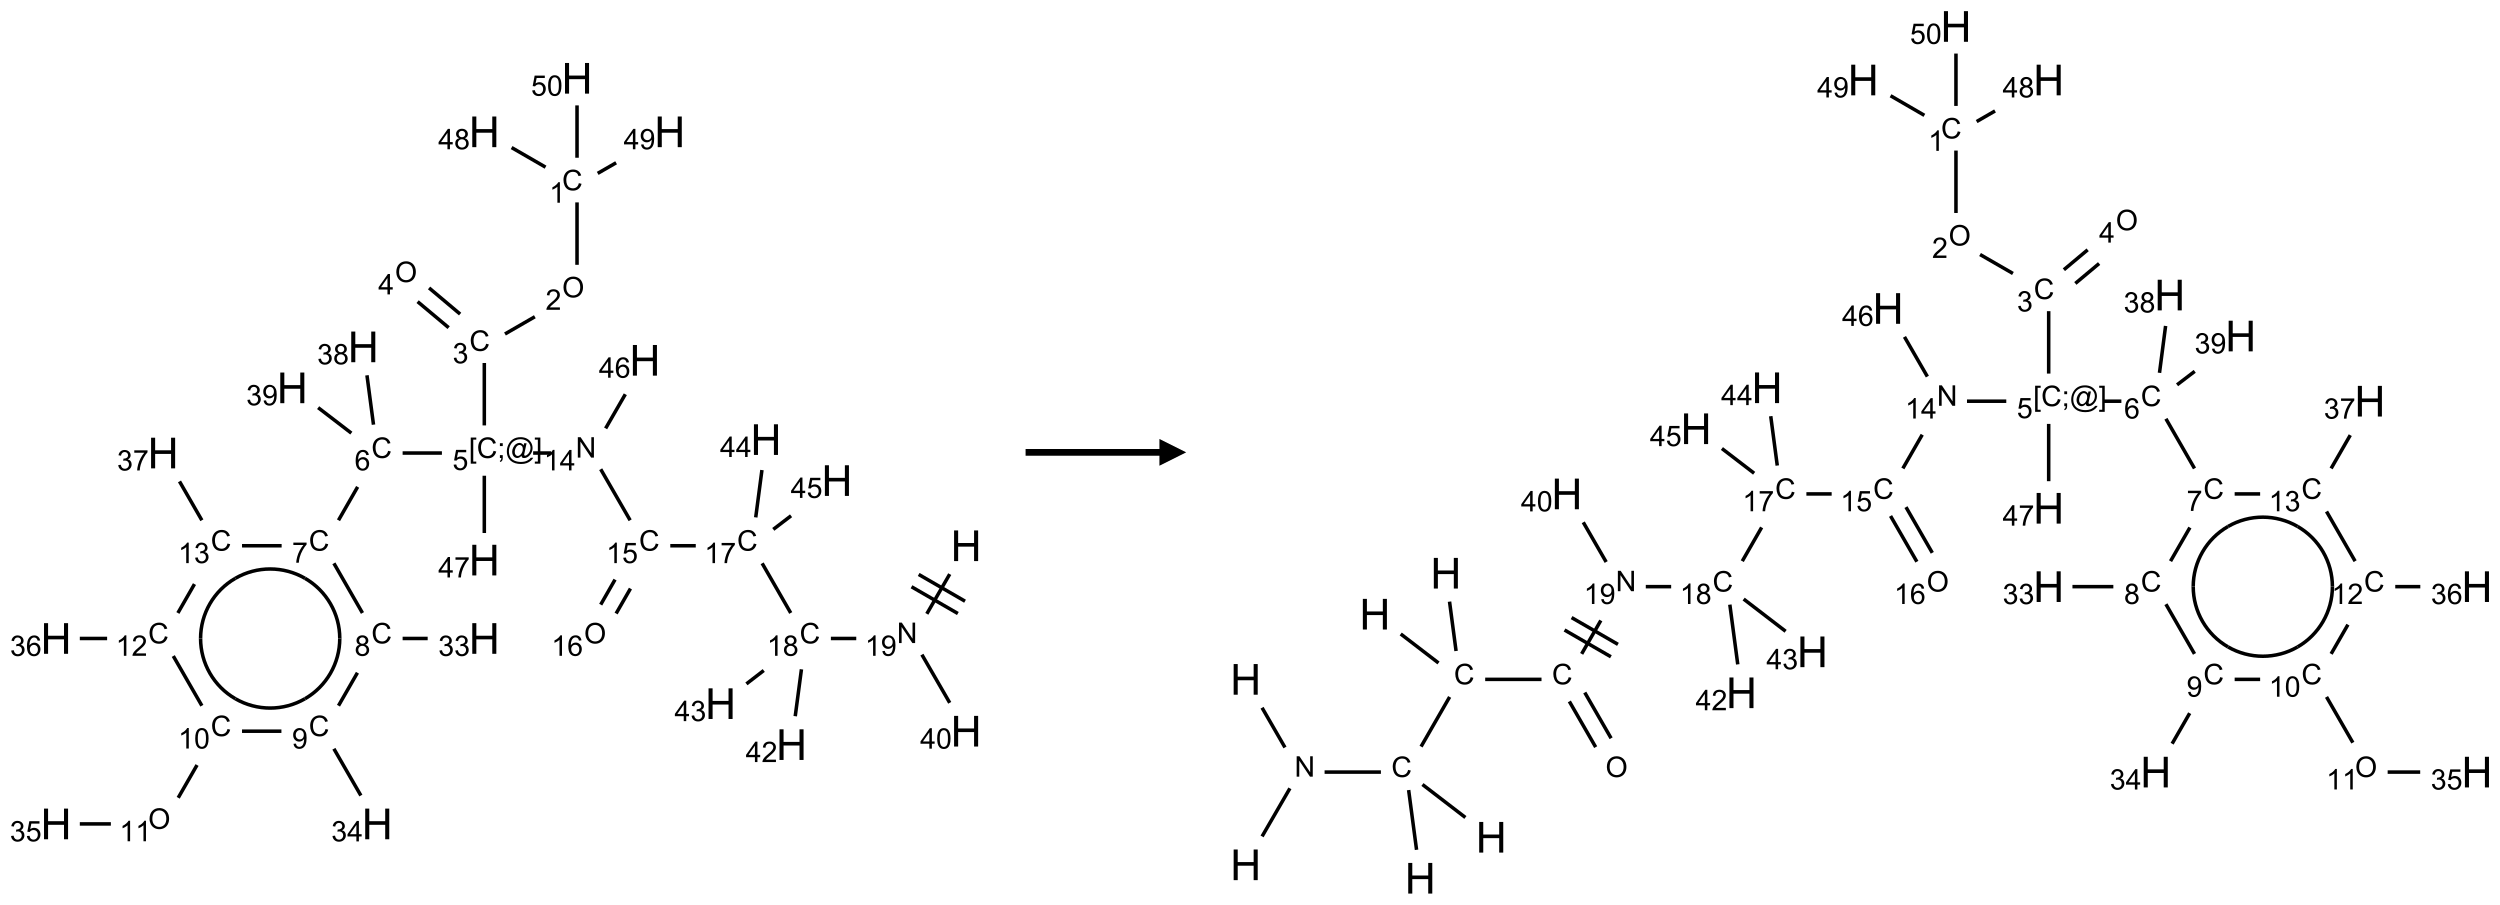 <?xml version="1.0" encoding="UTF-8"?>
<svg xmlns="http://www.w3.org/2000/svg" xmlns:xlink="http://www.w3.org/1999/xlink" width="934" height="338" viewBox="0 0 934 338">
<defs>
<g>
<g id="glyph-0-0">
<path d="M 2 0 L 2 -10 L 10 -10 L 10 0 Z M 2.25 -0.25 L 9.75 -0.25 L 9.75 -9.75 L 2.25 -9.75 Z M 2.25 -0.25 "/>
</g>
<g id="glyph-0-1">
<path d="M 1.281 0 L 1.281 -11.453 L 2.797 -11.453 L 2.797 -6.75 L 8.75 -6.75 L 8.75 -11.453 L 10.266 -11.453 L 10.266 0 L 8.75 0 L 8.75 -5.398 L 2.797 -5.398 L 2.797 0 Z M 1.281 0 "/>
</g>
<g id="glyph-1-0">
<path d="M 1.332 0 L 1.332 -6.668 L 6.668 -6.668 L 6.668 0 Z M 1.5 -0.168 L 6.5 -0.168 L 6.5 -6.5 L 1.5 -6.5 Z M 1.5 -0.168 "/>
</g>
<g id="glyph-1-1">
<path d="M 0.812 0 L 0.812 -7.637 L 1.848 -7.637 L 5.859 -1.641 L 5.859 -7.637 L 6.828 -7.637 L 6.828 0 L 5.793 0 L 1.781 -6 L 1.781 0 Z M 0.812 0 "/>
</g>
<g id="glyph-1-2">
<path d="M 3.973 0 L 3.035 0 L 3.035 -5.973 C 2.809 -5.758 2.516 -5.543 2.148 -5.328 C 1.781 -5.113 1.453 -4.953 1.16 -4.844 L 1.16 -5.75 C 1.684 -5.996 2.145 -6.297 2.535 -6.645 C 2.93 -6.996 3.207 -7.336 3.371 -7.668 L 3.973 -7.668 Z M 3.973 0 "/>
</g>
<g id="glyph-1-3">
<path d="M 0.582 -1.766 L 1.484 -1.848 C 1.562 -1.426 1.707 -1.117 1.922 -0.926 C 2.137 -0.734 2.414 -0.641 2.75 -0.641 C 3.039 -0.641 3.289 -0.707 3.508 -0.84 C 3.727 -0.973 3.902 -1.148 4.043 -1.367 C 4.18 -1.586 4.297 -1.887 4.391 -2.262 C 4.484 -2.637 4.531 -3.016 4.531 -3.406 C 4.531 -3.449 4.531 -3.512 4.527 -3.594 C 4.34 -3.297 4.082 -3.055 3.758 -2.867 C 3.434 -2.68 3.082 -2.59 2.703 -2.59 C 2.07 -2.59 1.535 -2.816 1.098 -3.277 C 0.66 -3.734 0.441 -4.34 0.441 -5.09 C 0.441 -5.863 0.672 -6.484 1.129 -6.957 C 1.586 -7.43 2.156 -7.668 2.844 -7.668 C 3.34 -7.668 3.793 -7.531 4.207 -7.266 C 4.617 -7 4.93 -6.617 5.145 -6.121 C 5.355 -5.629 5.465 -4.91 5.465 -3.973 C 5.465 -2.996 5.359 -2.223 5.145 -1.645 C 4.934 -1.066 4.617 -0.625 4.199 -0.324 C 3.781 -0.02 3.293 0.129 2.73 0.129 C 2.133 0.129 1.645 -0.035 1.266 -0.367 C 0.887 -0.699 0.66 -1.164 0.582 -1.766 Z M 4.422 -5.137 C 4.422 -5.676 4.277 -6.102 3.992 -6.418 C 3.707 -6.734 3.359 -6.891 2.957 -6.891 C 2.543 -6.891 2.18 -6.719 1.871 -6.379 C 1.562 -6.039 1.406 -5.598 1.406 -5.059 C 1.406 -4.57 1.555 -4.176 1.848 -3.871 C 2.141 -3.566 2.5 -3.418 2.934 -3.418 C 3.367 -3.418 3.723 -3.57 4.004 -3.871 C 4.281 -4.176 4.422 -4.598 4.422 -5.137 Z M 4.422 -5.137 "/>
</g>
<g id="glyph-1-4">
<path d="M 6.27 -2.676 L 7.281 -2.422 C 7.07 -1.594 6.688 -0.961 6.137 -0.523 C 5.586 -0.086 4.914 0.129 4.121 0.129 C 3.297 0.129 2.629 -0.039 2.113 -0.371 C 1.598 -0.707 1.203 -1.191 0.934 -1.828 C 0.664 -2.465 0.531 -3.145 0.531 -3.875 C 0.531 -4.672 0.684 -5.363 0.988 -5.957 C 1.293 -6.547 1.723 -6.996 2.285 -7.305 C 2.844 -7.613 3.461 -7.766 4.137 -7.766 C 4.898 -7.766 5.543 -7.57 6.062 -7.184 C 6.582 -6.793 6.945 -6.246 7.152 -5.543 L 6.156 -5.309 C 5.98 -5.863 5.723 -6.266 5.387 -6.52 C 5.051 -6.773 4.625 -6.902 4.113 -6.902 C 3.527 -6.902 3.039 -6.762 2.645 -6.48 C 2.25 -6.199 1.973 -5.82 1.812 -5.348 C 1.652 -4.871 1.574 -4.383 1.574 -3.879 C 1.574 -3.23 1.668 -2.664 1.855 -2.18 C 2.047 -1.695 2.34 -1.332 2.738 -1.094 C 3.137 -0.855 3.57 -0.734 4.035 -0.734 C 4.602 -0.734 5.082 -0.898 5.473 -1.223 C 5.867 -1.551 6.133 -2.035 6.27 -2.676 Z M 6.27 -2.676 "/>
</g>
<g id="glyph-1-5">
<path d="M 1.887 -4.141 C 1.496 -4.281 1.207 -4.484 1.02 -4.75 C 0.832 -5.016 0.738 -5.328 0.738 -5.699 C 0.738 -6.254 0.938 -6.719 1.34 -7.098 C 1.738 -7.477 2.27 -7.668 2.934 -7.668 C 3.598 -7.668 4.137 -7.473 4.543 -7.086 C 4.949 -6.699 5.152 -6.227 5.152 -5.672 C 5.152 -5.316 5.059 -5.008 4.871 -4.746 C 4.688 -4.484 4.406 -4.281 4.027 -4.141 C 4.496 -3.988 4.852 -3.742 5.098 -3.402 C 5.34 -3.062 5.465 -2.656 5.465 -2.184 C 5.465 -1.531 5.234 -0.98 4.77 -0.535 C 4.309 -0.09 3.703 0.129 2.949 0.129 C 2.195 0.129 1.586 -0.094 1.125 -0.539 C 0.664 -0.984 0.434 -1.543 0.434 -2.207 C 0.434 -2.703 0.559 -3.121 0.809 -3.457 C 1.062 -3.793 1.422 -4.02 1.887 -4.141 Z M 1.699 -5.73 C 1.699 -5.367 1.812 -5.074 2.047 -4.844 C 2.281 -4.613 2.582 -4.5 2.953 -4.5 C 3.312 -4.5 3.609 -4.613 3.84 -4.84 C 4.07 -5.066 4.188 -5.348 4.188 -5.676 C 4.188 -6.02 4.07 -6.309 3.832 -6.543 C 3.594 -6.777 3.297 -6.895 2.941 -6.895 C 2.586 -6.895 2.289 -6.781 2.051 -6.551 C 1.816 -6.324 1.699 -6.047 1.699 -5.73 Z M 1.395 -2.203 C 1.395 -1.938 1.461 -1.676 1.586 -1.426 C 1.711 -1.176 1.902 -0.984 2.152 -0.848 C 2.402 -0.711 2.672 -0.641 2.957 -0.641 C 3.406 -0.641 3.777 -0.785 4.066 -1.074 C 4.359 -1.363 4.504 -1.727 4.504 -2.172 C 4.504 -2.625 4.355 -2.996 4.055 -3.293 C 3.754 -3.586 3.379 -3.734 2.926 -3.734 C 2.484 -3.734 2.121 -3.59 1.832 -3.297 C 1.543 -3.004 1.395 -2.641 1.395 -2.203 Z M 1.395 -2.203 "/>
</g>
<g id="glyph-1-6">
<path d="M 0.504 -6.637 L 0.504 -7.535 L 5.449 -7.535 L 5.449 -6.809 C 4.961 -6.289 4.48 -5.602 4.004 -4.746 C 3.527 -3.887 3.156 -3.004 2.895 -2.098 C 2.707 -1.461 2.59 -0.762 2.535 0 L 1.574 0 C 1.582 -0.602 1.703 -1.328 1.926 -2.176 C 2.152 -3.027 2.477 -3.848 2.898 -4.637 C 3.32 -5.426 3.77 -6.094 4.246 -6.637 Z M 0.504 -6.637 "/>
</g>
<g id="glyph-1-7">
<path d="M 0.441 -2 L 1.426 -2.082 C 1.5 -1.605 1.668 -1.242 1.934 -1.004 C 2.199 -0.762 2.52 -0.641 2.895 -0.641 C 3.348 -0.641 3.73 -0.812 4.043 -1.152 C 4.355 -1.492 4.512 -1.941 4.512 -2.504 C 4.512 -3.039 4.359 -3.461 4.059 -3.77 C 3.758 -4.078 3.367 -4.234 2.879 -4.234 C 2.578 -4.234 2.305 -4.164 2.062 -4.027 C 1.82 -3.891 1.629 -3.715 1.488 -3.496 L 0.609 -3.609 L 1.348 -7.531 L 5.145 -7.531 L 5.145 -6.637 L 2.098 -6.637 L 1.688 -4.582 C 2.145 -4.902 2.625 -5.062 3.129 -5.062 C 3.797 -5.062 4.359 -4.832 4.816 -4.371 C 5.277 -3.91 5.504 -3.312 5.504 -2.59 C 5.504 -1.898 5.305 -1.301 4.902 -0.797 C 4.41 -0.18 3.742 0.129 2.895 0.129 C 2.199 0.129 1.633 -0.062 1.195 -0.453 C 0.758 -0.844 0.504 -1.359 0.441 -2 Z M 0.441 -2 "/>
</g>
<g id="glyph-1-8">
<path d="M 3.449 0 L 3.449 -1.828 L 0.137 -1.828 L 0.137 -2.688 L 3.621 -7.637 L 4.387 -7.637 L 4.387 -2.688 L 5.418 -2.688 L 5.418 -1.828 L 4.387 -1.828 L 4.387 0 Z M 3.449 -2.688 L 3.449 -6.129 L 1.059 -2.688 Z M 3.449 -2.688 "/>
</g>
<g id="glyph-1-9">
<path d="M 0.723 2.121 L 0.723 -7.637 L 2.793 -7.637 L 2.793 -6.859 L 1.66 -6.859 L 1.66 1.344 L 2.793 1.344 L 2.793 2.121 Z M 0.723 2.121 "/>
</g>
<g id="glyph-1-10">
<path d="M 0.949 -4.465 L 0.949 -5.531 L 2.016 -5.531 L 2.016 -4.465 Z M 0.949 0 L 0.949 -1.066 L 2.016 -1.066 L 2.016 0 C 2.016 0.391 1.945 0.711 1.809 0.949 C 1.668 1.191 1.449 1.379 1.145 1.512 L 0.887 1.109 C 1.082 1.023 1.23 0.895 1.324 0.727 C 1.418 0.559 1.469 0.316 1.48 0 Z M 0.949 0 "/>
</g>
<g id="glyph-1-11">
<path d="M 6.047 -0.848 C 5.82 -0.59 5.57 -0.379 5.289 -0.223 C 5.008 -0.062 4.73 0.016 4.449 0.016 C 4.141 0.016 3.84 -0.074 3.547 -0.254 C 3.254 -0.434 3.02 -0.715 2.836 -1.09 C 2.652 -1.465 2.562 -1.875 2.562 -2.324 C 2.562 -2.875 2.703 -3.43 2.988 -3.98 C 3.27 -4.535 3.621 -4.953 4.043 -5.23 C 4.461 -5.508 4.871 -5.645 5.266 -5.645 C 5.566 -5.645 5.855 -5.566 6.129 -5.41 C 6.402 -5.25 6.641 -5.012 6.84 -4.688 L 7.016 -5.496 L 7.949 -5.496 L 7.199 -2 C 7.094 -1.516 7.043 -1.246 7.043 -1.191 C 7.043 -1.098 7.078 -1.02 7.148 -0.949 C 7.219 -0.883 7.305 -0.848 7.406 -0.848 C 7.59 -0.848 7.832 -0.953 8.129 -1.168 C 8.527 -1.445 8.84 -1.816 9.07 -2.285 C 9.301 -2.75 9.418 -3.234 9.418 -3.73 C 9.418 -4.309 9.27 -4.852 8.973 -5.355 C 8.676 -5.859 8.23 -6.262 7.645 -6.562 C 7.055 -6.863 6.406 -7.016 5.691 -7.016 C 4.879 -7.016 4.137 -6.824 3.465 -6.445 C 2.793 -6.066 2.273 -5.52 1.902 -4.809 C 1.535 -4.098 1.348 -3.34 1.348 -2.527 C 1.348 -1.676 1.535 -0.941 1.902 -0.328 C 2.273 0.285 2.809 0.742 3.508 1.035 C 4.207 1.328 4.984 1.473 5.832 1.473 C 6.742 1.473 7.504 1.32 8.121 1.016 C 8.734 0.711 9.195 0.34 9.5 -0.098 L 10.441 -0.098 C 10.266 0.266 9.961 0.637 9.531 1.016 C 9.102 1.395 8.59 1.695 7.996 1.914 C 7.402 2.133 6.688 2.246 5.848 2.246 C 5.078 2.246 4.367 2.145 3.715 1.949 C 3.066 1.75 2.512 1.453 2.051 1.055 C 1.594 0.656 1.25 0.199 1.016 -0.316 C 0.723 -0.973 0.578 -1.684 0.578 -2.441 C 0.578 -3.289 0.75 -4.098 1.098 -4.863 C 1.523 -5.805 2.125 -6.527 2.902 -7.027 C 3.684 -7.527 4.629 -7.777 5.738 -7.777 C 6.602 -7.777 7.375 -7.602 8.059 -7.246 C 8.746 -6.895 9.285 -6.371 9.684 -5.672 C 10.02 -5.07 10.188 -4.418 10.188 -3.715 C 10.188 -2.707 9.832 -1.812 9.125 -1.031 C 8.492 -0.328 7.801 0.02 7.051 0.02 C 6.812 0.02 6.617 -0.016 6.473 -0.09 C 6.324 -0.16 6.215 -0.266 6.145 -0.402 C 6.102 -0.488 6.066 -0.637 6.047 -0.848 Z M 3.527 -2.262 C 3.527 -1.785 3.641 -1.414 3.863 -1.152 C 4.09 -0.887 4.348 -0.754 4.641 -0.754 C 4.836 -0.754 5.039 -0.812 5.254 -0.93 C 5.469 -1.047 5.676 -1.219 5.871 -1.449 C 6.066 -1.676 6.23 -1.969 6.355 -2.32 C 6.48 -2.672 6.543 -3.027 6.543 -3.379 C 6.543 -3.852 6.426 -4.219 6.191 -4.48 C 5.957 -4.738 5.672 -4.871 5.332 -4.871 C 5.109 -4.871 4.902 -4.812 4.707 -4.699 C 4.512 -4.586 4.32 -4.406 4.137 -4.156 C 3.953 -3.906 3.805 -3.602 3.691 -3.246 C 3.582 -2.887 3.527 -2.559 3.527 -2.262 Z M 3.527 -2.262 "/>
</g>
<g id="glyph-1-12">
<path d="M 2.27 2.121 L 0.203 2.121 L 0.203 1.344 L 1.332 1.344 L 1.332 -6.859 L 0.203 -6.859 L 0.203 -7.637 L 2.27 -7.637 Z M 2.27 2.121 "/>
</g>
<g id="glyph-1-13">
<path d="M 0.449 -2.016 L 1.387 -2.141 C 1.492 -1.609 1.676 -1.227 1.934 -0.992 C 2.191 -0.758 2.508 -0.641 2.879 -0.641 C 3.32 -0.641 3.695 -0.793 3.996 -1.098 C 4.301 -1.402 4.453 -1.781 4.453 -2.234 C 4.453 -2.664 4.312 -3.02 4.031 -3.301 C 3.75 -3.578 3.391 -3.719 2.957 -3.719 C 2.781 -3.719 2.562 -3.684 2.297 -3.613 L 2.402 -4.438 C 2.465 -4.43 2.516 -4.426 2.551 -4.426 C 2.949 -4.426 3.312 -4.531 3.629 -4.738 C 3.949 -4.949 4.109 -5.27 4.109 -5.703 C 4.109 -6.047 3.992 -6.332 3.762 -6.559 C 3.527 -6.785 3.227 -6.895 2.859 -6.895 C 2.496 -6.895 2.191 -6.781 1.949 -6.551 C 1.707 -6.324 1.547 -5.98 1.48 -5.52 L 0.543 -5.688 C 0.656 -6.316 0.918 -6.805 1.324 -7.148 C 1.73 -7.492 2.234 -7.668 2.84 -7.668 C 3.254 -7.668 3.641 -7.578 3.988 -7.398 C 4.34 -7.219 4.609 -6.977 4.793 -6.668 C 4.98 -6.359 5.074 -6.031 5.074 -5.684 C 5.074 -5.352 4.984 -5.051 4.809 -4.781 C 4.629 -4.512 4.367 -4.297 4.02 -4.137 C 4.473 -4.031 4.824 -3.816 5.074 -3.488 C 5.324 -3.16 5.449 -2.75 5.449 -2.254 C 5.449 -1.59 5.203 -1.023 4.719 -0.559 C 4.234 -0.098 3.617 0.137 2.875 0.137 C 2.203 0.137 1.648 -0.062 1.207 -0.465 C 0.762 -0.863 0.512 -1.379 0.449 -2.016 Z M 0.449 -2.016 "/>
</g>
<g id="glyph-1-14">
<path d="M 0.516 -3.719 C 0.516 -4.984 0.855 -5.977 1.535 -6.695 C 2.215 -7.414 3.094 -7.77 4.172 -7.77 C 4.875 -7.77 5.512 -7.602 6.078 -7.266 C 6.645 -6.93 7.074 -6.461 7.371 -5.855 C 7.668 -5.254 7.816 -4.57 7.816 -3.809 C 7.816 -3.035 7.66 -2.34 7.348 -1.73 C 7.035 -1.117 6.594 -0.656 6.02 -0.34 C 5.449 -0.027 4.828 0.129 4.168 0.129 C 3.449 0.129 2.805 -0.043 2.238 -0.391 C 1.672 -0.738 1.246 -1.211 0.953 -1.812 C 0.66 -2.414 0.516 -3.047 0.516 -3.719 Z M 1.559 -3.703 C 1.559 -2.781 1.805 -2.059 2.301 -1.527 C 2.793 -1 3.414 -0.734 4.16 -0.734 C 4.922 -0.734 5.547 -1 6.039 -1.535 C 6.531 -2.07 6.777 -2.828 6.777 -3.812 C 6.777 -4.434 6.672 -4.977 6.461 -5.441 C 6.25 -5.902 5.945 -6.262 5.539 -6.52 C 5.133 -6.773 4.68 -6.902 4.176 -6.902 C 3.461 -6.902 2.848 -6.656 2.332 -6.164 C 1.816 -5.672 1.559 -4.852 1.559 -3.703 Z M 1.559 -3.703 "/>
</g>
<g id="glyph-1-15">
<path d="M 5.371 -0.902 L 5.371 0 L 0.324 0 C 0.316 -0.227 0.352 -0.441 0.434 -0.652 C 0.562 -0.996 0.766 -1.332 1.051 -1.668 C 1.332 -2 1.742 -2.387 2.277 -2.824 C 3.105 -3.504 3.668 -4.043 3.957 -4.441 C 4.25 -4.84 4.395 -5.215 4.395 -5.566 C 4.395 -5.938 4.262 -6.254 3.996 -6.508 C 3.73 -6.762 3.387 -6.891 2.957 -6.891 C 2.508 -6.891 2.145 -6.754 1.875 -6.484 C 1.605 -6.215 1.469 -5.84 1.465 -5.359 L 0.5 -5.457 C 0.566 -6.176 0.812 -6.727 1.246 -7.102 C 1.676 -7.477 2.254 -7.668 2.98 -7.668 C 3.711 -7.668 4.293 -7.465 4.719 -7.059 C 5.145 -6.652 5.359 -6.148 5.359 -5.547 C 5.359 -5.242 5.297 -4.941 5.172 -4.645 C 5.047 -4.352 4.84 -4.039 4.551 -3.715 C 4.262 -3.387 3.777 -2.938 3.105 -2.371 C 2.543 -1.898 2.18 -1.578 2.02 -1.41 C 1.859 -1.242 1.73 -1.07 1.625 -0.902 Z M 5.371 -0.902 "/>
</g>
<g id="glyph-1-16">
<path d="M 0.441 -3.766 C 0.441 -4.668 0.535 -5.395 0.723 -5.945 C 0.906 -6.496 1.184 -6.922 1.551 -7.219 C 1.918 -7.516 2.375 -7.668 2.934 -7.668 C 3.344 -7.668 3.703 -7.586 4.012 -7.418 C 4.32 -7.254 4.574 -7.016 4.777 -6.707 C 4.977 -6.395 5.137 -6.016 5.25 -5.57 C 5.363 -5.125 5.422 -4.523 5.422 -3.766 C 5.422 -2.871 5.328 -2.148 5.145 -1.598 C 4.961 -1.047 4.688 -0.621 4.32 -0.32 C 3.953 -0.02 3.492 0.129 2.934 0.129 C 2.195 0.129 1.617 -0.133 1.199 -0.66 C 0.695 -1.297 0.441 -2.332 0.441 -3.766 Z M 1.406 -3.766 C 1.406 -2.512 1.555 -1.68 1.848 -1.262 C 2.141 -0.848 2.5 -0.641 2.934 -0.641 C 3.363 -0.641 3.727 -0.848 4.02 -1.266 C 4.312 -1.684 4.457 -2.516 4.457 -3.766 C 4.457 -5.023 4.312 -5.859 4.02 -6.27 C 3.727 -6.684 3.359 -6.891 2.922 -6.891 C 2.492 -6.891 2.148 -6.707 1.891 -6.344 C 1.566 -5.879 1.406 -5.02 1.406 -3.766 Z M 1.406 -3.766 "/>
</g>
<g id="glyph-1-17">
<path d="M 5.309 -5.766 L 4.375 -5.691 C 4.293 -6.059 4.172 -6.328 4.02 -6.496 C 3.766 -6.762 3.453 -6.895 3.082 -6.895 C 2.785 -6.895 2.523 -6.812 2.297 -6.645 C 2 -6.43 1.77 -6.117 1.598 -5.703 C 1.43 -5.289 1.34 -4.703 1.332 -3.938 C 1.559 -4.281 1.836 -4.535 2.16 -4.703 C 2.488 -4.871 2.828 -4.953 3.188 -4.953 C 3.812 -4.953 4.344 -4.723 4.785 -4.262 C 5.223 -3.801 5.441 -3.207 5.441 -2.48 C 5.441 -2 5.34 -1.555 5.133 -1.145 C 4.926 -0.73 4.641 -0.418 4.281 -0.199 C 3.922 0.02 3.512 0.129 3.051 0.129 C 2.27 0.129 1.633 -0.156 1.141 -0.73 C 0.648 -1.305 0.402 -2.254 0.402 -3.574 C 0.402 -5.051 0.672 -6.121 1.219 -6.793 C 1.695 -7.375 2.336 -7.668 3.141 -7.668 C 3.742 -7.668 4.234 -7.5 4.617 -7.16 C 5 -6.824 5.23 -6.359 5.309 -5.766 Z M 1.48 -2.473 C 1.48 -2.152 1.547 -1.844 1.684 -1.547 C 1.82 -1.25 2.016 -1.027 2.262 -0.871 C 2.508 -0.719 2.766 -0.641 3.035 -0.641 C 3.434 -0.641 3.773 -0.801 4.059 -1.121 C 4.344 -1.441 4.484 -1.875 4.484 -2.422 C 4.484 -2.949 4.344 -3.367 4.062 -3.668 C 3.781 -3.973 3.426 -4.125 3 -4.125 C 2.578 -4.125 2.219 -3.973 1.922 -3.668 C 1.625 -3.363 1.48 -2.969 1.48 -2.473 Z M 1.48 -2.473 "/>
</g>
</g>
</defs>
<path fill="none" stroke-width="0.033" stroke-linecap="butt" stroke-linejoin="miter" stroke="rgb(0%, 0%, 0%)" stroke-opacity="1" stroke-miterlimit="10" d="M 8.347 4.631 L 8.133 5.002 " transform="matrix(40, 0, 0, 40, 20.938, 29.254)"/>
<path fill="none" stroke-width="0.033" stroke-linecap="butt" stroke-linejoin="miter" stroke="rgb(0%, 0%, 0%)" stroke-opacity="1" stroke-miterlimit="10" d="M 7.99 4.749 L 8.423 4.999 " transform="matrix(40, 0, 0, 40, 20.938, 29.254)"/>
<path fill="none" stroke-width="0.033" stroke-linecap="butt" stroke-linejoin="miter" stroke="rgb(0%, 0%, 0%)" stroke-opacity="1" stroke-miterlimit="10" d="M 8.057 4.634 L 8.49 4.884 " transform="matrix(40, 0, 0, 40, 20.938, 29.254)"/>
<path fill="none" stroke-width="0.033" stroke-linecap="butt" stroke-linejoin="miter" stroke="rgb(0%, 0%, 0%)" stroke-opacity="1" stroke-miterlimit="10" d="M 7.474 5.232 L 7.237 5.232 " transform="matrix(40, 0, 0, 40, 20.938, 29.254)"/>
<path fill="none" stroke-width="0.033" stroke-linecap="butt" stroke-linejoin="miter" stroke="rgb(0%, 0%, 0%)" stroke-opacity="1" stroke-miterlimit="10" d="M 6.862 4.994 L 6.595 4.53 " transform="matrix(40, 0, 0, 40, 20.938, 29.254)"/>
<path fill="none" stroke-width="0.033" stroke-linecap="butt" stroke-linejoin="miter" stroke="rgb(0%, 0%, 0%)" stroke-opacity="1" stroke-miterlimit="10" d="M 5.975 4.366 L 5.737 4.366 " transform="matrix(40, 0, 0, 40, 20.938, 29.254)"/>
<path fill="none" stroke-width="0.033" stroke-linecap="butt" stroke-linejoin="miter" stroke="rgb(0%, 0%, 0%)" stroke-opacity="1" stroke-miterlimit="10" d="M 5.362 4.128 L 5.087 3.651 " transform="matrix(40, 0, 0, 40, 20.938, 29.254)"/>
<path fill="none" stroke-width="0.033" stroke-linecap="butt" stroke-linejoin="miter" stroke="rgb(0%, 0%, 0%)" stroke-opacity="1" stroke-miterlimit="10" d="M 4.623 3.5 L 4.456 3.5 " transform="matrix(40, 0, 0, 40, 20.938, 29.254)"/>
<path fill="none" stroke-width="0.033" stroke-linecap="butt" stroke-linejoin="miter" stroke="rgb(0%, 0%, 0%)" stroke-opacity="1" stroke-miterlimit="10" d="M 4 3.242 L 4 2.659 " transform="matrix(40, 0, 0, 40, 20.938, 29.254)"/>
<path fill="none" stroke-width="0.033" stroke-linecap="butt" stroke-linejoin="miter" stroke="rgb(0%, 0%, 0%)" stroke-opacity="1" stroke-miterlimit="10" d="M 4.193 2.388 L 4.472 2.227 " transform="matrix(40, 0, 0, 40, 20.938, 29.254)"/>
<path fill="none" stroke-width="0.033" stroke-linecap="butt" stroke-linejoin="miter" stroke="rgb(0%, 0%, 0%)" stroke-opacity="1" stroke-miterlimit="10" d="M 4.866 1.742 L 4.866 1.159 " transform="matrix(40, 0, 0, 40, 20.938, 29.254)"/>
<path fill="none" stroke-width="0.033" stroke-linecap="butt" stroke-linejoin="miter" stroke="rgb(0%, 0%, 0%)" stroke-opacity="1" stroke-miterlimit="10" d="M 4.572 0.83 L 4.255 0.647 " transform="matrix(40, 0, 0, 40, 20.938, 29.254)"/>
<path fill="none" stroke-width="0.033" stroke-linecap="butt" stroke-linejoin="miter" stroke="rgb(0%, 0%, 0%)" stroke-opacity="1" stroke-miterlimit="10" d="M 5.059 0.888 L 5.231 0.789 " transform="matrix(40, 0, 0, 40, 20.938, 29.254)"/>
<path fill="none" stroke-width="0.033" stroke-linecap="butt" stroke-linejoin="miter" stroke="rgb(0%, 0%, 0%)" stroke-opacity="1" stroke-miterlimit="10" d="M 4.866 0.742 L 4.866 0.253 " transform="matrix(40, 0, 0, 40, 20.938, 29.254)"/>
<path fill="none" stroke-width="0.033" stroke-linecap="butt" stroke-linejoin="miter" stroke="rgb(0%, 0%, 0%)" stroke-opacity="1" stroke-miterlimit="10" d="M 3.774 2.202 L 3.484 1.958 " transform="matrix(40, 0, 0, 40, 20.938, 29.254)"/>
<path fill="none" stroke-width="0.033" stroke-linecap="butt" stroke-linejoin="miter" stroke="rgb(0%, 0%, 0%)" stroke-opacity="1" stroke-miterlimit="10" d="M 3.667 2.329 L 3.377 2.086 " transform="matrix(40, 0, 0, 40, 20.938, 29.254)"/>
<path fill="none" stroke-width="0.033" stroke-linecap="butt" stroke-linejoin="miter" stroke="rgb(0%, 0%, 0%)" stroke-opacity="1" stroke-miterlimit="10" d="M 3.604 3.5 L 3.237 3.5 " transform="matrix(40, 0, 0, 40, 20.938, 29.254)"/>
<path fill="none" stroke-width="0.033" stroke-linecap="butt" stroke-linejoin="miter" stroke="rgb(0%, 0%, 0%)" stroke-opacity="1" stroke-miterlimit="10" d="M 2.817 3.816 L 2.638 4.128 " transform="matrix(40, 0, 0, 40, 20.938, 29.254)"/>
<path fill="none" stroke-width="0.033" stroke-linecap="butt" stroke-linejoin="miter" stroke="rgb(0%, 0%, 0%)" stroke-opacity="1" stroke-miterlimit="10" d="M 2.595 4.53 L 2.862 4.994 " transform="matrix(40, 0, 0, 40, 20.938, 29.254)"/>
<path fill="none" stroke-width="0.033" stroke-linecap="butt" stroke-linejoin="miter" stroke="rgb(0%, 0%, 0%)" stroke-opacity="1" stroke-miterlimit="10" d="M 3.237 5.232 L 3.471 5.232 " transform="matrix(40, 0, 0, 40, 20.938, 29.254)"/>
<path fill="none" stroke-width="0.033" stroke-linecap="butt" stroke-linejoin="miter" stroke="rgb(0%, 0%, 0%)" stroke-opacity="1" stroke-miterlimit="10" d="M 2.815 5.552 L 2.638 5.86 " transform="matrix(40, 0, 0, 40, 20.938, 29.254)"/>
<path fill="none" stroke-width="0.033" stroke-linecap="butt" stroke-linejoin="miter" stroke="rgb(0%, 0%, 0%)" stroke-opacity="1" stroke-miterlimit="10" d="M 2.595 6.262 L 2.847 6.699 " transform="matrix(40, 0, 0, 40, 20.938, 29.254)"/>
<path fill="none" stroke-width="0.033" stroke-linecap="butt" stroke-linejoin="miter" stroke="rgb(0%, 0%, 0%)" stroke-opacity="1" stroke-miterlimit="10" d="M 2.105 6.098 L 1.737 6.098 " transform="matrix(40, 0, 0, 40, 20.938, 29.254)"/>
<path fill="none" stroke-width="0.033" stroke-linecap="butt" stroke-linejoin="miter" stroke="rgb(0%, 0%, 0%)" stroke-opacity="1" stroke-miterlimit="10" d="M 1.317 6.414 L 1.141 6.72 " transform="matrix(40, 0, 0, 40, 20.938, 29.254)"/>
<path fill="none" stroke-width="0.033" stroke-linecap="butt" stroke-linejoin="miter" stroke="rgb(0%, 0%, 0%)" stroke-opacity="1" stroke-miterlimit="10" d="M 0.512 6.964 L 0.222 6.964 " transform="matrix(40, 0, 0, 40, 20.938, 29.254)"/>
<path fill="none" stroke-width="0.033" stroke-linecap="butt" stroke-linejoin="miter" stroke="rgb(0%, 0%, 0%)" stroke-opacity="1" stroke-miterlimit="10" d="M 1.362 5.86 L 1.095 5.396 " transform="matrix(40, 0, 0, 40, 20.938, 29.254)"/>
<path fill="none" stroke-width="0.033" stroke-linecap="butt" stroke-linejoin="miter" stroke="rgb(0%, 0%, 0%)" stroke-opacity="1" stroke-miterlimit="10" d="M 0.477 5.232 L 0.222 5.232 " transform="matrix(40, 0, 0, 40, 20.938, 29.254)"/>
<path fill="none" stroke-width="0.033" stroke-linecap="butt" stroke-linejoin="miter" stroke="rgb(0%, 0%, 0%)" stroke-opacity="1" stroke-miterlimit="10" d="M 1.138 4.994 L 1.293 4.724 " transform="matrix(40, 0, 0, 40, 20.938, 29.254)"/>
<path fill="none" stroke-width="0.033" stroke-linecap="butt" stroke-linejoin="miter" stroke="rgb(0%, 0%, 0%)" stroke-opacity="1" stroke-miterlimit="10" d="M 1.737 4.366 L 2.107 4.366 " transform="matrix(40, 0, 0, 40, 20.938, 29.254)"/>
<path fill="none" stroke-width="0.033" stroke-linecap="butt" stroke-linejoin="miter" stroke="rgb(0%, 0%, 0%)" stroke-opacity="1" stroke-miterlimit="10" d="M 1.362 4.128 L 1.153 3.765 " transform="matrix(40, 0, 0, 40, 20.938, 29.254)"/>
<path fill="none" stroke-width="0.033" stroke-linecap="butt" stroke-linejoin="miter" stroke="rgb(0%, 0%, 0%)" stroke-opacity="1" stroke-miterlimit="10" d="M 2.965 3.235 L 2.904 2.774 " transform="matrix(40, 0, 0, 40, 20.938, 29.254)"/>
<path fill="none" stroke-width="0.033" stroke-linecap="butt" stroke-linejoin="miter" stroke="rgb(0%, 0%, 0%)" stroke-opacity="1" stroke-miterlimit="10" d="M 2.758 3.314 L 2.448 3.076 " transform="matrix(40, 0, 0, 40, 20.938, 29.254)"/>
<path fill="none" stroke-width="0.033" stroke-linecap="butt" stroke-linejoin="miter" stroke="rgb(0%, 0%, 0%)" stroke-opacity="1" stroke-miterlimit="10" d="M 4 3.712 L 4 4.247 " transform="matrix(40, 0, 0, 40, 20.938, 29.254)"/>
<path fill="none" stroke-width="0.033" stroke-linecap="butt" stroke-linejoin="miter" stroke="rgb(0%, 0%, 0%)" stroke-opacity="1" stroke-miterlimit="10" d="M 5.133 3.27 L 5.317 2.951 " transform="matrix(40, 0, 0, 40, 20.938, 29.254)"/>
<path fill="none" stroke-width="0.033" stroke-linecap="butt" stroke-linejoin="miter" stroke="rgb(0%, 0%, 0%)" stroke-opacity="1" stroke-miterlimit="10" d="M 5.221 4.682 L 5.087 4.916 " transform="matrix(40, 0, 0, 40, 20.938, 29.254)"/>
<path fill="none" stroke-width="0.033" stroke-linecap="butt" stroke-linejoin="miter" stroke="rgb(0%, 0%, 0%)" stroke-opacity="1" stroke-miterlimit="10" d="M 5.365 4.766 L 5.231 4.999 " transform="matrix(40, 0, 0, 40, 20.938, 29.254)"/>
<path fill="none" stroke-width="0.033" stroke-linecap="butt" stroke-linejoin="miter" stroke="rgb(0%, 0%, 0%)" stroke-opacity="1" stroke-miterlimit="10" d="M 6.535 4.101 L 6.593 3.659 " transform="matrix(40, 0, 0, 40, 20.938, 29.254)"/>
<path fill="none" stroke-width="0.033" stroke-linecap="butt" stroke-linejoin="miter" stroke="rgb(0%, 0%, 0%)" stroke-opacity="1" stroke-miterlimit="10" d="M 6.699 4.213 L 6.865 4.086 " transform="matrix(40, 0, 0, 40, 20.938, 29.254)"/>
<path fill="none" stroke-width="0.033" stroke-linecap="butt" stroke-linejoin="miter" stroke="rgb(0%, 0%, 0%)" stroke-opacity="1" stroke-miterlimit="10" d="M 6.962 5.52 L 6.904 5.958 " transform="matrix(40, 0, 0, 40, 20.938, 29.254)"/>
<path fill="none" stroke-width="0.033" stroke-linecap="butt" stroke-linejoin="miter" stroke="rgb(0%, 0%, 0%)" stroke-opacity="1" stroke-miterlimit="10" d="M 6.61 5.531 L 6.448 5.656 " transform="matrix(40, 0, 0, 40, 20.938, 29.254)"/>
<path fill="none" stroke-width="0.033" stroke-linecap="butt" stroke-linejoin="miter" stroke="rgb(0%, 0%, 0%)" stroke-opacity="1" stroke-miterlimit="10" d="M 8.087 5.383 L 8.347 5.833 " transform="matrix(40, 0, 0, 40, 20.938, 29.254)"/>
<path fill="none" stroke-width="0.033" stroke-linecap="butt" stroke-linejoin="miter" stroke="rgb(0%, 0%, 0%)" stroke-opacity="1" stroke-miterlimit="10" d="M 2.325 4.67 C 2.526 4.786 2.65 5 2.65 5.232 " transform="matrix(40, 0, 0, 40, 20.938, 29.254)"/>
<path fill="none" stroke-width="0.033" stroke-linecap="butt" stroke-linejoin="miter" stroke="rgb(0%, 0%, 0%)" stroke-opacity="1" stroke-miterlimit="10" d="M 1.675 4.67 C 1.876 4.554 2.124 4.554 2.325 4.67 " transform="matrix(40, 0, 0, 40, 20.938, 29.254)"/>
<path fill="none" stroke-width="0.033" stroke-linecap="butt" stroke-linejoin="miter" stroke="rgb(0%, 0%, 0%)" stroke-opacity="1" stroke-miterlimit="10" d="M 1.35 5.232 C 1.35 5 1.474 4.786 1.675 4.67 " transform="matrix(40, 0, 0, 40, 20.938, 29.254)"/>
<path fill="none" stroke-width="0.033" stroke-linecap="butt" stroke-linejoin="miter" stroke="rgb(0%, 0%, 0%)" stroke-opacity="1" stroke-miterlimit="10" d="M 1.675 5.795 C 1.474 5.679 1.35 5.464 1.35 5.232 " transform="matrix(40, 0, 0, 40, 20.938, 29.254)"/>
<path fill="none" stroke-width="0.033" stroke-linecap="butt" stroke-linejoin="miter" stroke="rgb(0%, 0%, 0%)" stroke-opacity="1" stroke-miterlimit="10" d="M 2.325 5.795 C 2.124 5.911 1.876 5.911 1.675 5.795 " transform="matrix(40, 0, 0, 40, 20.938, 29.254)"/>
<path fill="none" stroke-width="0.033" stroke-linecap="butt" stroke-linejoin="miter" stroke="rgb(0%, 0%, 0%)" stroke-opacity="1" stroke-miterlimit="10" d="M 2.65 5.232 C 2.65 5.464 2.526 5.679 2.325 5.795 " transform="matrix(40, 0, 0, 40, 20.938, 29.254)"/>
<g fill="rgb(0%, 0%, 0%)" fill-opacity="1">
<use xlink:href="#glyph-0-1" x="355.164" y="209.621"/>
</g>
<g fill="rgb(0%, 0%, 0%)" fill-opacity="1">
<use xlink:href="#glyph-1-1" x="335.062" y="240.246"/>
</g>
<g fill="rgb(0%, 0%, 0%)" fill-opacity="1">
<use xlink:href="#glyph-1-2" x="323.145" y="245.016"/>
<use xlink:href="#glyph-1-3" x="329.077" y="245.016"/>
</g>
<g fill="rgb(0%, 0%, 0%)" fill-opacity="1">
<use xlink:href="#glyph-1-4" x="298.719" y="240.379"/>
</g>
<g fill="rgb(0%, 0%, 0%)" fill-opacity="1">
<use xlink:href="#glyph-1-2" x="286.52" y="245.016"/>
<use xlink:href="#glyph-1-5" x="292.452" y="245.016"/>
</g>
<g fill="rgb(0%, 0%, 0%)" fill-opacity="1">
<use xlink:href="#glyph-1-4" x="275.344" y="205.738"/>
</g>
<g fill="rgb(0%, 0%, 0%)" fill-opacity="1">
<use xlink:href="#glyph-1-2" x="263.16" y="210.375"/>
<use xlink:href="#glyph-1-6" x="269.092" y="210.375"/>
</g>
<g fill="rgb(0%, 0%, 0%)" fill-opacity="1">
<use xlink:href="#glyph-1-4" x="238.719" y="205.738"/>
</g>
<g fill="rgb(0%, 0%, 0%)" fill-opacity="1">
<use xlink:href="#glyph-1-2" x="226.477" y="210.375"/>
<use xlink:href="#glyph-1-7" x="232.409" y="210.375"/>
</g>
<g fill="rgb(0%, 0%, 0%)" fill-opacity="1">
<use xlink:href="#glyph-1-1" x="215.062" y="170.965"/>
</g>
<g fill="rgb(0%, 0%, 0%)" fill-opacity="1">
<use xlink:href="#glyph-1-2" x="203.191" y="175.734"/>
<use xlink:href="#glyph-1-8" x="209.124" y="175.734"/>
</g>
<g fill="rgb(0%, 0%, 0%)" fill-opacity="1">
<use xlink:href="#glyph-1-9" x="175.148" y="171.105"/>
<use xlink:href="#glyph-1-4" x="178.112" y="171.105"/>
<use xlink:href="#glyph-1-10" x="185.815" y="171.105"/>
<use xlink:href="#glyph-1-11" x="188.779" y="171.105"/>
<use xlink:href="#glyph-1-12" x="199.607" y="171.105"/>
</g>
<g fill="rgb(0%, 0%, 0%)" fill-opacity="1">
<use xlink:href="#glyph-1-7" x="169.035" y="175.602"/>
</g>
<g fill="rgb(0%, 0%, 0%)" fill-opacity="1">
<use xlink:href="#glyph-1-4" x="175.344" y="131.098"/>
</g>
<g fill="rgb(0%, 0%, 0%)" fill-opacity="1">
<use xlink:href="#glyph-1-13" x="169.094" y="135.734"/>
</g>
<g fill="rgb(0%, 0%, 0%)" fill-opacity="1">
<use xlink:href="#glyph-1-14" x="210" y="111.102"/>
</g>
<g fill="rgb(0%, 0%, 0%)" fill-opacity="1">
<use xlink:href="#glyph-1-15" x="203.812" y="115.734"/>
</g>
<g fill="rgb(0%, 0%, 0%)" fill-opacity="1">
<use xlink:href="#glyph-1-4" x="209.984" y="71.098"/>
</g>
<g fill="rgb(0%, 0%, 0%)" fill-opacity="1">
<use xlink:href="#glyph-1-2" x="205.207" y="75.734"/>
</g>
<g fill="rgb(0%, 0%, 0%)" fill-opacity="1">
<use xlink:href="#glyph-0-1" x="175.164" y="54.98"/>
</g>
<g fill="rgb(0%, 0%, 0%)" fill-opacity="1">
<use xlink:href="#glyph-1-8" x="163.715" y="55.773"/>
<use xlink:href="#glyph-1-5" x="169.647" y="55.773"/>
</g>
<g fill="rgb(0%, 0%, 0%)" fill-opacity="1">
<use xlink:href="#glyph-0-1" x="244.445" y="54.98"/>
</g>
<g fill="rgb(0%, 0%, 0%)" fill-opacity="1">
<use xlink:href="#glyph-1-8" x="232.996" y="55.773"/>
<use xlink:href="#glyph-1-3" x="238.928" y="55.773"/>
</g>
<g fill="rgb(0%, 0%, 0%)" fill-opacity="1">
<use xlink:href="#glyph-0-1" x="209.805" y="34.98"/>
</g>
<g fill="rgb(0%, 0%, 0%)" fill-opacity="1">
<use xlink:href="#glyph-1-7" x="198.398" y="35.773"/>
<use xlink:href="#glyph-1-16" x="204.331" y="35.773"/>
</g>
<g fill="rgb(0%, 0%, 0%)" fill-opacity="1">
<use xlink:href="#glyph-1-14" x="147.543" y="105.391"/>
</g>
<g fill="rgb(0%, 0%, 0%)" fill-opacity="1">
<use xlink:href="#glyph-1-8" x="141.305" y="109.992"/>
</g>
<g fill="rgb(0%, 0%, 0%)" fill-opacity="1">
<use xlink:href="#glyph-1-4" x="138.719" y="171.098"/>
</g>
<g fill="rgb(0%, 0%, 0%)" fill-opacity="1">
<use xlink:href="#glyph-1-17" x="132.473" y="175.734"/>
</g>
<g fill="rgb(0%, 0%, 0%)" fill-opacity="1">
<use xlink:href="#glyph-1-4" x="115.344" y="205.738"/>
</g>
<g fill="rgb(0%, 0%, 0%)" fill-opacity="1">
<use xlink:href="#glyph-1-6" x="109.094" y="210.246"/>
</g>
<g fill="rgb(0%, 0%, 0%)" fill-opacity="1">
<use xlink:href="#glyph-1-4" x="138.719" y="240.379"/>
</g>
<g fill="rgb(0%, 0%, 0%)" fill-opacity="1">
<use xlink:href="#glyph-1-5" x="132.453" y="245.016"/>
</g>
<g fill="rgb(0%, 0%, 0%)" fill-opacity="1">
<use xlink:href="#glyph-0-1" x="175.164" y="244.262"/>
</g>
<g fill="rgb(0%, 0%, 0%)" fill-opacity="1">
<use xlink:href="#glyph-1-13" x="163.73" y="245.055"/>
<use xlink:href="#glyph-1-13" x="169.663" y="245.055"/>
</g>
<g fill="rgb(0%, 0%, 0%)" fill-opacity="1">
<use xlink:href="#glyph-1-4" x="115.344" y="275.023"/>
</g>
<g fill="rgb(0%, 0%, 0%)" fill-opacity="1">
<use xlink:href="#glyph-1-3" x="109.078" y="279.656"/>
</g>
<g fill="rgb(0%, 0%, 0%)" fill-opacity="1">
<use xlink:href="#glyph-0-1" x="135.164" y="313.547"/>
</g>
<g fill="rgb(0%, 0%, 0%)" fill-opacity="1">
<use xlink:href="#glyph-1-13" x="123.762" y="314.336"/>
<use xlink:href="#glyph-1-8" x="129.694" y="314.336"/>
</g>
<g fill="rgb(0%, 0%, 0%)" fill-opacity="1">
<use xlink:href="#glyph-1-4" x="78.719" y="275.023"/>
</g>
<g fill="rgb(0%, 0%, 0%)" fill-opacity="1">
<use xlink:href="#glyph-1-2" x="66.562" y="279.656"/>
<use xlink:href="#glyph-1-16" x="72.495" y="279.656"/>
</g>
<g fill="rgb(0%, 0%, 0%)" fill-opacity="1">
<use xlink:href="#glyph-1-14" x="55.359" y="309.668"/>
</g>
<g fill="rgb(0%, 0%, 0%)" fill-opacity="1">
<use xlink:href="#glyph-1-2" x="44.633" y="314.297"/>
<use xlink:href="#glyph-1-2" x="50.565" y="314.297"/>
</g>
<g fill="rgb(0%, 0%, 0%)" fill-opacity="1">
<use xlink:href="#glyph-0-1" x="15.164" y="313.547"/>
</g>
<g fill="rgb(0%, 0%, 0%)" fill-opacity="1">
<use xlink:href="#glyph-1-13" x="3.676" y="314.336"/>
<use xlink:href="#glyph-1-7" x="9.608" y="314.336"/>
</g>
<g fill="rgb(0%, 0%, 0%)" fill-opacity="1">
<use xlink:href="#glyph-1-4" x="55.344" y="240.379"/>
</g>
<g fill="rgb(0%, 0%, 0%)" fill-opacity="1">
<use xlink:href="#glyph-1-2" x="43.238" y="245.016"/>
<use xlink:href="#glyph-1-15" x="49.171" y="245.016"/>
</g>
<g fill="rgb(0%, 0%, 0%)" fill-opacity="1">
<use xlink:href="#glyph-0-1" x="15.164" y="244.262"/>
</g>
<g fill="rgb(0%, 0%, 0%)" fill-opacity="1">
<use xlink:href="#glyph-1-13" x="3.738" y="245.055"/>
<use xlink:href="#glyph-1-17" x="9.671" y="245.055"/>
</g>
<g fill="rgb(0%, 0%, 0%)" fill-opacity="1">
<use xlink:href="#glyph-1-4" x="78.719" y="205.738"/>
</g>
<g fill="rgb(0%, 0%, 0%)" fill-opacity="1">
<use xlink:href="#glyph-1-2" x="66.535" y="210.375"/>
<use xlink:href="#glyph-1-13" x="72.467" y="210.375"/>
</g>
<g fill="rgb(0%, 0%, 0%)" fill-opacity="1">
<use xlink:href="#glyph-0-1" x="55.164" y="174.98"/>
</g>
<g fill="rgb(0%, 0%, 0%)" fill-opacity="1">
<use xlink:href="#glyph-1-13" x="43.73" y="175.773"/>
<use xlink:href="#glyph-1-6" x="49.663" y="175.773"/>
</g>
<g fill="rgb(0%, 0%, 0%)" fill-opacity="1">
<use xlink:href="#glyph-0-1" x="129.945" y="135.324"/>
</g>
<g fill="rgb(0%, 0%, 0%)" fill-opacity="1">
<use xlink:href="#glyph-1-13" x="118.496" y="136.117"/>
<use xlink:href="#glyph-1-5" x="124.428" y="136.117"/>
</g>
<g fill="rgb(0%, 0%, 0%)" fill-opacity="1">
<use xlink:href="#glyph-0-1" x="103.43" y="150.633"/>
</g>
<g fill="rgb(0%, 0%, 0%)" fill-opacity="1">
<use xlink:href="#glyph-1-13" x="91.98" y="151.422"/>
<use xlink:href="#glyph-1-3" x="97.913" y="151.422"/>
</g>
<g fill="rgb(0%, 0%, 0%)" fill-opacity="1">
<use xlink:href="#glyph-0-1" x="175.164" y="214.98"/>
</g>
<g fill="rgb(0%, 0%, 0%)" fill-opacity="1">
<use xlink:href="#glyph-1-8" x="163.73" y="215.742"/>
<use xlink:href="#glyph-1-6" x="169.663" y="215.742"/>
</g>
<g fill="rgb(0%, 0%, 0%)" fill-opacity="1">
<use xlink:href="#glyph-0-1" x="235.164" y="140.34"/>
</g>
<g fill="rgb(0%, 0%, 0%)" fill-opacity="1">
<use xlink:href="#glyph-1-8" x="223.738" y="141.133"/>
<use xlink:href="#glyph-1-17" x="229.671" y="141.133"/>
</g>
<g fill="rgb(0%, 0%, 0%)" fill-opacity="1">
<use xlink:href="#glyph-1-14" x="218.184" y="240.383"/>
</g>
<g fill="rgb(0%, 0%, 0%)" fill-opacity="1">
<use xlink:href="#glyph-1-2" x="205.988" y="245.016"/>
<use xlink:href="#glyph-1-17" x="211.921" y="245.016"/>
</g>
<g fill="rgb(0%, 0%, 0%)" fill-opacity="1">
<use xlink:href="#glyph-0-1" x="280.387" y="169.965"/>
</g>
<g fill="rgb(0%, 0%, 0%)" fill-opacity="1">
<use xlink:href="#glyph-1-8" x="268.984" y="170.727"/>
<use xlink:href="#glyph-1-8" x="274.917" y="170.727"/>
</g>
<g fill="rgb(0%, 0%, 0%)" fill-opacity="1">
<use xlink:href="#glyph-0-1" x="306.898" y="185.273"/>
</g>
<g fill="rgb(0%, 0%, 0%)" fill-opacity="1">
<use xlink:href="#glyph-1-8" x="295.41" y="186.031"/>
<use xlink:href="#glyph-1-7" x="301.342" y="186.031"/>
</g>
<g fill="rgb(0%, 0%, 0%)" fill-opacity="1">
<use xlink:href="#glyph-0-1" x="289.945" y="283.922"/>
</g>
<g fill="rgb(0%, 0%, 0%)" fill-opacity="1">
<use xlink:href="#glyph-1-8" x="278.59" y="284.715"/>
<use xlink:href="#glyph-1-15" x="284.522" y="284.715"/>
</g>
<g fill="rgb(0%, 0%, 0%)" fill-opacity="1">
<use xlink:href="#glyph-0-1" x="263.43" y="268.613"/>
</g>
<g fill="rgb(0%, 0%, 0%)" fill-opacity="1">
<use xlink:href="#glyph-1-8" x="251.996" y="269.406"/>
<use xlink:href="#glyph-1-13" x="257.928" y="269.406"/>
</g>
<g fill="rgb(0%, 0%, 0%)" fill-opacity="1">
<use xlink:href="#glyph-0-1" x="355.164" y="278.906"/>
</g>
<g fill="rgb(0%, 0%, 0%)" fill-opacity="1">
<use xlink:href="#glyph-1-8" x="343.758" y="279.695"/>
<use xlink:href="#glyph-1-16" x="349.69" y="279.695"/>
</g>
<path fill-rule="nonzero" fill="rgb(0%, 0%, 0%)" fill-opacity="1" d="M 383.16 170.25 L 433.16 170.25 L 433.16 174 L 443.16 169 L 433.16 164 L 433.16 167.75 L 383.16 167.75 "/>
<path fill="none" stroke-width="0.033" stroke-linecap="butt" stroke-linejoin="miter" stroke="rgb(0%, 0%, 0%)" stroke-opacity="1" stroke-miterlimit="10" d="M 0.153 6.363 L 0.367 6.734 " transform="matrix(40, 0, 0, 40, 465.387, 9.891)"/>
<path fill="none" stroke-width="0.033" stroke-linecap="butt" stroke-linejoin="miter" stroke="rgb(0%, 0%, 0%)" stroke-opacity="1" stroke-miterlimit="10" d="M 0.413 7.116 L 0.153 7.565 " transform="matrix(40, 0, 0, 40, 465.387, 9.891)"/>
<path fill="none" stroke-width="0.033" stroke-linecap="butt" stroke-linejoin="miter" stroke="rgb(0%, 0%, 0%)" stroke-opacity="1" stroke-miterlimit="10" d="M 0.737 6.964 L 1.263 6.964 " transform="matrix(40, 0, 0, 40, 465.387, 9.891)"/>
<path fill="none" stroke-width="0.033" stroke-linecap="butt" stroke-linejoin="miter" stroke="rgb(0%, 0%, 0%)" stroke-opacity="1" stroke-miterlimit="10" d="M 1.522 7.132 L 1.596 7.69 " transform="matrix(40, 0, 0, 40, 465.387, 9.891)"/>
<path fill="none" stroke-width="0.033" stroke-linecap="butt" stroke-linejoin="miter" stroke="rgb(0%, 0%, 0%)" stroke-opacity="1" stroke-miterlimit="10" d="M 1.651 7.08 L 2.052 7.388 " transform="matrix(40, 0, 0, 40, 465.387, 9.891)"/>
<path fill="none" stroke-width="0.033" stroke-linecap="butt" stroke-linejoin="miter" stroke="rgb(0%, 0%, 0%)" stroke-opacity="1" stroke-miterlimit="10" d="M 1.638 6.726 L 1.905 6.262 " transform="matrix(40, 0, 0, 40, 465.387, 9.891)"/>
<path fill="none" stroke-width="0.033" stroke-linecap="butt" stroke-linejoin="miter" stroke="rgb(0%, 0%, 0%)" stroke-opacity="1" stroke-miterlimit="10" d="M 1.965 5.833 L 1.904 5.372 " transform="matrix(40, 0, 0, 40, 465.387, 9.891)"/>
<path fill="none" stroke-width="0.033" stroke-linecap="butt" stroke-linejoin="miter" stroke="rgb(0%, 0%, 0%)" stroke-opacity="1" stroke-miterlimit="10" d="M 1.801 5.945 L 1.448 5.674 " transform="matrix(40, 0, 0, 40, 465.387, 9.891)"/>
<path fill="none" stroke-width="0.033" stroke-linecap="butt" stroke-linejoin="miter" stroke="rgb(0%, 0%, 0%)" stroke-opacity="1" stroke-miterlimit="10" d="M 2.237 6.098 L 2.763 6.098 " transform="matrix(40, 0, 0, 40, 465.387, 9.891)"/>
<path fill="none" stroke-width="0.033" stroke-linecap="butt" stroke-linejoin="miter" stroke="rgb(0%, 0%, 0%)" stroke-opacity="1" stroke-miterlimit="10" d="M 3.023 6.304 L 3.269 6.731 " transform="matrix(40, 0, 0, 40, 465.387, 9.891)"/>
<path fill="none" stroke-width="0.033" stroke-linecap="butt" stroke-linejoin="miter" stroke="rgb(0%, 0%, 0%)" stroke-opacity="1" stroke-miterlimit="10" d="M 3.167 6.221 L 3.413 6.648 " transform="matrix(40, 0, 0, 40, 465.387, 9.891)"/>
<path fill="none" stroke-width="0.033" stroke-linecap="butt" stroke-linejoin="miter" stroke="rgb(0%, 0%, 0%)" stroke-opacity="1" stroke-miterlimit="10" d="M 3.138 5.86 L 3.317 5.548 " transform="matrix(40, 0, 0, 40, 465.387, 9.891)"/>
<path fill="none" stroke-width="0.033" stroke-linecap="butt" stroke-linejoin="miter" stroke="rgb(0%, 0%, 0%)" stroke-opacity="1" stroke-miterlimit="10" d="M 3.477 5.771 L 3.044 5.521 " transform="matrix(40, 0, 0, 40, 465.387, 9.891)"/>
<path fill="none" stroke-width="0.033" stroke-linecap="butt" stroke-linejoin="miter" stroke="rgb(0%, 0%, 0%)" stroke-opacity="1" stroke-miterlimit="10" d="M 3.411 5.887 L 2.978 5.637 " transform="matrix(40, 0, 0, 40, 465.387, 9.891)"/>
<path fill="none" stroke-width="0.033" stroke-linecap="butt" stroke-linejoin="miter" stroke="rgb(0%, 0%, 0%)" stroke-opacity="1" stroke-miterlimit="10" d="M 3.737 5.232 L 3.974 5.232 " transform="matrix(40, 0, 0, 40, 465.387, 9.891)"/>
<path fill="none" stroke-width="0.033" stroke-linecap="butt" stroke-linejoin="miter" stroke="rgb(0%, 0%, 0%)" stroke-opacity="1" stroke-miterlimit="10" d="M 4.638 4.994 L 4.819 4.679 " transform="matrix(40, 0, 0, 40, 465.387, 9.891)"/>
<path fill="none" stroke-width="0.033" stroke-linecap="butt" stroke-linejoin="miter" stroke="rgb(0%, 0%, 0%)" stroke-opacity="1" stroke-miterlimit="10" d="M 5.237 4.366 L 5.473 4.366 " transform="matrix(40, 0, 0, 40, 465.387, 9.891)"/>
<path fill="none" stroke-width="0.033" stroke-linecap="butt" stroke-linejoin="miter" stroke="rgb(0%, 0%, 0%)" stroke-opacity="1" stroke-miterlimit="10" d="M 6.138 4.128 L 6.319 3.813 " transform="matrix(40, 0, 0, 40, 465.387, 9.891)"/>
<path fill="none" stroke-width="0.033" stroke-linecap="butt" stroke-linejoin="miter" stroke="rgb(0%, 0%, 0%)" stroke-opacity="1" stroke-miterlimit="10" d="M 6.737 3.5 L 7.104 3.5 " transform="matrix(40, 0, 0, 40, 465.387, 9.891)"/>
<path fill="none" stroke-width="0.033" stroke-linecap="butt" stroke-linejoin="miter" stroke="rgb(0%, 0%, 0%)" stroke-opacity="1" stroke-miterlimit="10" d="M 7.5 3.242 L 7.5 2.659 " transform="matrix(40, 0, 0, 40, 465.387, 9.891)"/>
<path fill="none" stroke-width="0.033" stroke-linecap="butt" stroke-linejoin="miter" stroke="rgb(0%, 0%, 0%)" stroke-opacity="1" stroke-miterlimit="10" d="M 7.166 2.307 L 6.859 2.13 " transform="matrix(40, 0, 0, 40, 465.387, 9.891)"/>
<path fill="none" stroke-width="0.033" stroke-linecap="butt" stroke-linejoin="miter" stroke="rgb(0%, 0%, 0%)" stroke-opacity="1" stroke-miterlimit="10" d="M 6.634 1.742 L 6.634 1.159 " transform="matrix(40, 0, 0, 40, 465.387, 9.891)"/>
<path fill="none" stroke-width="0.033" stroke-linecap="butt" stroke-linejoin="miter" stroke="rgb(0%, 0%, 0%)" stroke-opacity="1" stroke-miterlimit="10" d="M 6.827 0.888 L 6.999 0.789 " transform="matrix(40, 0, 0, 40, 465.387, 9.891)"/>
<path fill="none" stroke-width="0.033" stroke-linecap="butt" stroke-linejoin="miter" stroke="rgb(0%, 0%, 0%)" stroke-opacity="1" stroke-miterlimit="10" d="M 6.339 0.83 L 6.023 0.647 " transform="matrix(40, 0, 0, 40, 465.387, 9.891)"/>
<path fill="none" stroke-width="0.033" stroke-linecap="butt" stroke-linejoin="miter" stroke="rgb(0%, 0%, 0%)" stroke-opacity="1" stroke-miterlimit="10" d="M 6.634 0.742 L 6.634 0.253 " transform="matrix(40, 0, 0, 40, 465.387, 9.891)"/>
<path fill="none" stroke-width="0.033" stroke-linecap="butt" stroke-linejoin="miter" stroke="rgb(0%, 0%, 0%)" stroke-opacity="1" stroke-miterlimit="10" d="M 7.749 2.4 L 7.971 2.214 " transform="matrix(40, 0, 0, 40, 465.387, 9.891)"/>
<path fill="none" stroke-width="0.033" stroke-linecap="butt" stroke-linejoin="miter" stroke="rgb(0%, 0%, 0%)" stroke-opacity="1" stroke-miterlimit="10" d="M 7.642 2.272 L 7.864 2.086 " transform="matrix(40, 0, 0, 40, 465.387, 9.891)"/>
<path fill="none" stroke-width="0.033" stroke-linecap="butt" stroke-linejoin="miter" stroke="rgb(0%, 0%, 0%)" stroke-opacity="1" stroke-miterlimit="10" d="M 8.013 3.5 L 8.179 3.5 " transform="matrix(40, 0, 0, 40, 465.387, 9.891)"/>
<path fill="none" stroke-width="0.033" stroke-linecap="butt" stroke-linejoin="miter" stroke="rgb(0%, 0%, 0%)" stroke-opacity="1" stroke-miterlimit="10" d="M 8.595 3.664 L 8.862 4.128 " transform="matrix(40, 0, 0, 40, 465.387, 9.891)"/>
<path fill="none" stroke-width="0.033" stroke-linecap="butt" stroke-linejoin="miter" stroke="rgb(0%, 0%, 0%)" stroke-opacity="1" stroke-miterlimit="10" d="M 8.819 4.68 L 8.638 4.994 " transform="matrix(40, 0, 0, 40, 465.387, 9.891)"/>
<path fill="none" stroke-width="0.033" stroke-linecap="butt" stroke-linejoin="miter" stroke="rgb(0%, 0%, 0%)" stroke-opacity="1" stroke-miterlimit="10" d="M 8.104 5.232 L 7.722 5.232 " transform="matrix(40, 0, 0, 40, 465.387, 9.891)"/>
<path fill="none" stroke-width="0.033" stroke-linecap="butt" stroke-linejoin="miter" stroke="rgb(0%, 0%, 0%)" stroke-opacity="1" stroke-miterlimit="10" d="M 8.595 5.396 L 8.862 5.86 " transform="matrix(40, 0, 0, 40, 465.387, 9.891)"/>
<path fill="none" stroke-width="0.033" stroke-linecap="butt" stroke-linejoin="miter" stroke="rgb(0%, 0%, 0%)" stroke-opacity="1" stroke-miterlimit="10" d="M 8.817 6.414 L 8.653 6.699 " transform="matrix(40, 0, 0, 40, 465.387, 9.891)"/>
<path fill="none" stroke-width="0.033" stroke-linecap="butt" stroke-linejoin="miter" stroke="rgb(0%, 0%, 0%)" stroke-opacity="1" stroke-miterlimit="10" d="M 9.237 6.098 L 9.475 6.098 " transform="matrix(40, 0, 0, 40, 465.387, 9.891)"/>
<path fill="none" stroke-width="0.033" stroke-linecap="butt" stroke-linejoin="miter" stroke="rgb(0%, 0%, 0%)" stroke-opacity="1" stroke-miterlimit="10" d="M 10.095 6.262 L 10.341 6.689 " transform="matrix(40, 0, 0, 40, 465.387, 9.891)"/>
<path fill="none" stroke-width="0.033" stroke-linecap="butt" stroke-linejoin="miter" stroke="rgb(0%, 0%, 0%)" stroke-opacity="1" stroke-miterlimit="10" d="M 10.666 6.964 L 10.97 6.964 " transform="matrix(40, 0, 0, 40, 465.387, 9.891)"/>
<path fill="none" stroke-width="0.033" stroke-linecap="butt" stroke-linejoin="miter" stroke="rgb(0%, 0%, 0%)" stroke-opacity="1" stroke-miterlimit="10" d="M 10.138 5.86 L 10.295 5.587 " transform="matrix(40, 0, 0, 40, 465.387, 9.891)"/>
<path fill="none" stroke-width="0.033" stroke-linecap="butt" stroke-linejoin="miter" stroke="rgb(0%, 0%, 0%)" stroke-opacity="1" stroke-miterlimit="10" d="M 10.737 5.232 L 10.971 5.232 " transform="matrix(40, 0, 0, 40, 465.387, 9.891)"/>
<path fill="none" stroke-width="0.033" stroke-linecap="butt" stroke-linejoin="miter" stroke="rgb(0%, 0%, 0%)" stroke-opacity="1" stroke-miterlimit="10" d="M 10.362 4.994 L 10.095 4.53 " transform="matrix(40, 0, 0, 40, 465.387, 9.891)"/>
<path fill="none" stroke-width="0.033" stroke-linecap="butt" stroke-linejoin="miter" stroke="rgb(0%, 0%, 0%)" stroke-opacity="1" stroke-miterlimit="10" d="M 9.475 4.366 L 9.237 4.366 " transform="matrix(40, 0, 0, 40, 465.387, 9.891)"/>
<path fill="none" stroke-width="0.033" stroke-linecap="butt" stroke-linejoin="miter" stroke="rgb(0%, 0%, 0%)" stroke-opacity="1" stroke-miterlimit="10" d="M 10.138 4.128 L 10.317 3.817 " transform="matrix(40, 0, 0, 40, 465.387, 9.891)"/>
<path fill="none" stroke-width="0.033" stroke-linecap="butt" stroke-linejoin="miter" stroke="rgb(0%, 0%, 0%)" stroke-opacity="1" stroke-miterlimit="10" d="M 8.535 3.235 L 8.592 2.797 " transform="matrix(40, 0, 0, 40, 465.387, 9.891)"/>
<path fill="none" stroke-width="0.033" stroke-linecap="butt" stroke-linejoin="miter" stroke="rgb(0%, 0%, 0%)" stroke-opacity="1" stroke-miterlimit="10" d="M 8.699 3.347 L 8.864 3.221 " transform="matrix(40, 0, 0, 40, 465.387, 9.891)"/>
<path fill="none" stroke-width="0.033" stroke-linecap="butt" stroke-linejoin="miter" stroke="rgb(0%, 0%, 0%)" stroke-opacity="1" stroke-miterlimit="10" d="M 7.5 3.712 L 7.5 4.247 " transform="matrix(40, 0, 0, 40, 465.387, 9.891)"/>
<path fill="none" stroke-width="0.033" stroke-linecap="butt" stroke-linejoin="miter" stroke="rgb(0%, 0%, 0%)" stroke-opacity="1" stroke-miterlimit="10" d="M 6.367 3.27 L 6.153 2.899 " transform="matrix(40, 0, 0, 40, 465.387, 9.891)"/>
<path fill="none" stroke-width="0.033" stroke-linecap="butt" stroke-linejoin="miter" stroke="rgb(0%, 0%, 0%)" stroke-opacity="1" stroke-miterlimit="10" d="M 6.023 4.572 L 6.269 4.999 " transform="matrix(40, 0, 0, 40, 465.387, 9.891)"/>
<path fill="none" stroke-width="0.033" stroke-linecap="butt" stroke-linejoin="miter" stroke="rgb(0%, 0%, 0%)" stroke-opacity="1" stroke-miterlimit="10" d="M 6.167 4.489 L 6.413 4.916 " transform="matrix(40, 0, 0, 40, 465.387, 9.891)"/>
<path fill="none" stroke-width="0.033" stroke-linecap="butt" stroke-linejoin="miter" stroke="rgb(0%, 0%, 0%)" stroke-opacity="1" stroke-miterlimit="10" d="M 4.965 4.101 L 4.904 3.64 " transform="matrix(40, 0, 0, 40, 465.387, 9.891)"/>
<path fill="none" stroke-width="0.033" stroke-linecap="butt" stroke-linejoin="miter" stroke="rgb(0%, 0%, 0%)" stroke-opacity="1" stroke-miterlimit="10" d="M 4.749 4.173 L 4.448 3.942 " transform="matrix(40, 0, 0, 40, 465.387, 9.891)"/>
<path fill="none" stroke-width="0.033" stroke-linecap="butt" stroke-linejoin="miter" stroke="rgb(0%, 0%, 0%)" stroke-opacity="1" stroke-miterlimit="10" d="M 4.522 5.4 L 4.596 5.958 " transform="matrix(40, 0, 0, 40, 465.387, 9.891)"/>
<path fill="none" stroke-width="0.033" stroke-linecap="butt" stroke-linejoin="miter" stroke="rgb(0%, 0%, 0%)" stroke-opacity="1" stroke-miterlimit="10" d="M 4.651 5.348 L 5.043 5.649 " transform="matrix(40, 0, 0, 40, 465.387, 9.891)"/>
<path fill="none" stroke-width="0.033" stroke-linecap="butt" stroke-linejoin="miter" stroke="rgb(0%, 0%, 0%)" stroke-opacity="1" stroke-miterlimit="10" d="M 3.367 5.002 L 3.153 4.631 " transform="matrix(40, 0, 0, 40, 465.387, 9.891)"/>
<path fill="none" stroke-width="0.033" stroke-linecap="butt" stroke-linejoin="miter" stroke="rgb(0%, 0%, 0%)" stroke-opacity="1" stroke-miterlimit="10" d="M 8.85 5.232 C 8.85 5 8.974 4.786 9.175 4.67 " transform="matrix(40, 0, 0, 40, 465.387, 9.891)"/>
<path fill="none" stroke-width="0.033" stroke-linecap="butt" stroke-linejoin="miter" stroke="rgb(0%, 0%, 0%)" stroke-opacity="1" stroke-miterlimit="10" d="M 9.175 5.795 C 8.974 5.679 8.85 5.464 8.85 5.232 " transform="matrix(40, 0, 0, 40, 465.387, 9.891)"/>
<path fill="none" stroke-width="0.033" stroke-linecap="butt" stroke-linejoin="miter" stroke="rgb(0%, 0%, 0%)" stroke-opacity="1" stroke-miterlimit="10" d="M 9.825 5.795 C 9.624 5.911 9.376 5.911 9.175 5.795 " transform="matrix(40, 0, 0, 40, 465.387, 9.891)"/>
<path fill="none" stroke-width="0.033" stroke-linecap="butt" stroke-linejoin="miter" stroke="rgb(0%, 0%, 0%)" stroke-opacity="1" stroke-miterlimit="10" d="M 10.15 5.232 C 10.15 5.464 10.026 5.679 9.825 5.795 " transform="matrix(40, 0, 0, 40, 465.387, 9.891)"/>
<path fill="none" stroke-width="0.033" stroke-linecap="butt" stroke-linejoin="miter" stroke="rgb(0%, 0%, 0%)" stroke-opacity="1" stroke-miterlimit="10" d="M 9.825 4.67 C 10.026 4.786 10.15 5 10.15 5.232 " transform="matrix(40, 0, 0, 40, 465.387, 9.891)"/>
<path fill="none" stroke-width="0.033" stroke-linecap="butt" stroke-linejoin="miter" stroke="rgb(0%, 0%, 0%)" stroke-opacity="1" stroke-miterlimit="10" d="M 9.175 4.67 C 9.376 4.554 9.624 4.554 9.825 4.67 " transform="matrix(40, 0, 0, 40, 465.387, 9.891)"/>
<g fill="rgb(0%, 0%, 0%)" fill-opacity="1">
<use xlink:href="#glyph-0-1" x="459.613" y="259.543"/>
</g>
<g fill="rgb(0%, 0%, 0%)" fill-opacity="1">
<use xlink:href="#glyph-1-1" x="483.621" y="290.168"/>
</g>
<g fill="rgb(0%, 0%, 0%)" fill-opacity="1">
<use xlink:href="#glyph-0-1" x="459.613" y="328.824"/>
</g>
<g fill="rgb(0%, 0%, 0%)" fill-opacity="1">
<use xlink:href="#glyph-1-4" x="519.793" y="290.301"/>
</g>
<g fill="rgb(0%, 0%, 0%)" fill-opacity="1">
<use xlink:href="#glyph-0-1" x="524.836" y="333.84"/>
</g>
<g fill="rgb(0%, 0%, 0%)" fill-opacity="1">
<use xlink:href="#glyph-0-1" x="551.348" y="318.531"/>
</g>
<g fill="rgb(0%, 0%, 0%)" fill-opacity="1">
<use xlink:href="#glyph-1-4" x="543.168" y="255.66"/>
</g>
<g fill="rgb(0%, 0%, 0%)" fill-opacity="1">
<use xlink:href="#glyph-0-1" x="534.395" y="219.883"/>
</g>
<g fill="rgb(0%, 0%, 0%)" fill-opacity="1">
<use xlink:href="#glyph-0-1" x="507.879" y="235.191"/>
</g>
<g fill="rgb(0%, 0%, 0%)" fill-opacity="1">
<use xlink:href="#glyph-1-4" x="579.793" y="255.66"/>
</g>
<g fill="rgb(0%, 0%, 0%)" fill-opacity="1">
<use xlink:href="#glyph-1-14" x="599.809" y="290.305"/>
</g>
<g fill="rgb(0%, 0%, 0%)" fill-opacity="1">
<use xlink:href="#glyph-1-1" x="603.621" y="220.883"/>
</g>
<g fill="rgb(0%, 0%, 0%)" fill-opacity="1">
<use xlink:href="#glyph-1-2" x="591.703" y="225.652"/>
<use xlink:href="#glyph-1-3" x="597.635" y="225.652"/>
</g>
<g fill="rgb(0%, 0%, 0%)" fill-opacity="1">
<use xlink:href="#glyph-1-4" x="639.793" y="221.016"/>
</g>
<g fill="rgb(0%, 0%, 0%)" fill-opacity="1">
<use xlink:href="#glyph-1-2" x="627.594" y="225.652"/>
<use xlink:href="#glyph-1-5" x="633.526" y="225.652"/>
</g>
<g fill="rgb(0%, 0%, 0%)" fill-opacity="1">
<use xlink:href="#glyph-1-4" x="663.168" y="186.375"/>
</g>
<g fill="rgb(0%, 0%, 0%)" fill-opacity="1">
<use xlink:href="#glyph-1-2" x="650.984" y="191.012"/>
<use xlink:href="#glyph-1-6" x="656.917" y="191.012"/>
</g>
<g fill="rgb(0%, 0%, 0%)" fill-opacity="1">
<use xlink:href="#glyph-1-4" x="699.793" y="186.375"/>
</g>
<g fill="rgb(0%, 0%, 0%)" fill-opacity="1">
<use xlink:href="#glyph-1-2" x="687.551" y="191.012"/>
<use xlink:href="#glyph-1-7" x="693.483" y="191.012"/>
</g>
<g fill="rgb(0%, 0%, 0%)" fill-opacity="1">
<use xlink:href="#glyph-1-1" x="723.621" y="151.602"/>
</g>
<g fill="rgb(0%, 0%, 0%)" fill-opacity="1">
<use xlink:href="#glyph-1-2" x="711.75" y="156.371"/>
<use xlink:href="#glyph-1-8" x="717.682" y="156.371"/>
</g>
<g fill="rgb(0%, 0%, 0%)" fill-opacity="1">
<use xlink:href="#glyph-1-9" x="759.598" y="151.742"/>
<use xlink:href="#glyph-1-4" x="762.561" y="151.742"/>
<use xlink:href="#glyph-1-10" x="770.264" y="151.742"/>
<use xlink:href="#glyph-1-11" x="773.228" y="151.742"/>
<use xlink:href="#glyph-1-12" x="784.056" y="151.742"/>
</g>
<g fill="rgb(0%, 0%, 0%)" fill-opacity="1">
<use xlink:href="#glyph-1-7" x="753.484" y="156.238"/>
</g>
<g fill="rgb(0%, 0%, 0%)" fill-opacity="1">
<use xlink:href="#glyph-1-4" x="759.793" y="111.734"/>
</g>
<g fill="rgb(0%, 0%, 0%)" fill-opacity="1">
<use xlink:href="#glyph-1-13" x="753.543" y="116.371"/>
</g>
<g fill="rgb(0%, 0%, 0%)" fill-opacity="1">
<use xlink:href="#glyph-1-14" x="727.992" y="91.738"/>
</g>
<g fill="rgb(0%, 0%, 0%)" fill-opacity="1">
<use xlink:href="#glyph-1-15" x="721.805" y="96.371"/>
</g>
<g fill="rgb(0%, 0%, 0%)" fill-opacity="1">
<use xlink:href="#glyph-1-4" x="725.152" y="51.734"/>
</g>
<g fill="rgb(0%, 0%, 0%)" fill-opacity="1">
<use xlink:href="#glyph-1-2" x="720.375" y="56.371"/>
</g>
<g fill="rgb(0%, 0%, 0%)" fill-opacity="1">
<use xlink:href="#glyph-0-1" x="759.613" y="35.617"/>
</g>
<g fill="rgb(0%, 0%, 0%)" fill-opacity="1">
<use xlink:href="#glyph-1-8" x="748.164" y="36.41"/>
<use xlink:href="#glyph-1-5" x="754.096" y="36.41"/>
</g>
<g fill="rgb(0%, 0%, 0%)" fill-opacity="1">
<use xlink:href="#glyph-0-1" x="690.332" y="35.617"/>
</g>
<g fill="rgb(0%, 0%, 0%)" fill-opacity="1">
<use xlink:href="#glyph-1-8" x="678.883" y="36.41"/>
<use xlink:href="#glyph-1-3" x="684.815" y="36.41"/>
</g>
<g fill="rgb(0%, 0%, 0%)" fill-opacity="1">
<use xlink:href="#glyph-0-1" x="724.973" y="15.617"/>
</g>
<g fill="rgb(0%, 0%, 0%)" fill-opacity="1">
<use xlink:href="#glyph-1-7" x="713.566" y="16.41"/>
<use xlink:href="#glyph-1-16" x="719.499" y="16.41"/>
</g>
<g fill="rgb(0%, 0%, 0%)" fill-opacity="1">
<use xlink:href="#glyph-1-14" x="790.453" y="86.027"/>
</g>
<g fill="rgb(0%, 0%, 0%)" fill-opacity="1">
<use xlink:href="#glyph-1-8" x="784.215" y="90.629"/>
</g>
<g fill="rgb(0%, 0%, 0%)" fill-opacity="1">
<use xlink:href="#glyph-1-4" x="799.793" y="151.734"/>
</g>
<g fill="rgb(0%, 0%, 0%)" fill-opacity="1">
<use xlink:href="#glyph-1-17" x="793.547" y="156.371"/>
</g>
<g fill="rgb(0%, 0%, 0%)" fill-opacity="1">
<use xlink:href="#glyph-1-4" x="823.168" y="186.375"/>
</g>
<g fill="rgb(0%, 0%, 0%)" fill-opacity="1">
<use xlink:href="#glyph-1-6" x="816.918" y="190.883"/>
</g>
<g fill="rgb(0%, 0%, 0%)" fill-opacity="1">
<use xlink:href="#glyph-1-4" x="799.793" y="221.016"/>
</g>
<g fill="rgb(0%, 0%, 0%)" fill-opacity="1">
<use xlink:href="#glyph-1-5" x="793.527" y="225.652"/>
</g>
<g fill="rgb(0%, 0%, 0%)" fill-opacity="1">
<use xlink:href="#glyph-0-1" x="759.613" y="224.898"/>
</g>
<g fill="rgb(0%, 0%, 0%)" fill-opacity="1">
<use xlink:href="#glyph-1-13" x="748.18" y="225.691"/>
<use xlink:href="#glyph-1-13" x="754.112" y="225.691"/>
</g>
<g fill="rgb(0%, 0%, 0%)" fill-opacity="1">
<use xlink:href="#glyph-1-4" x="823.168" y="255.66"/>
</g>
<g fill="rgb(0%, 0%, 0%)" fill-opacity="1">
<use xlink:href="#glyph-1-3" x="816.902" y="260.293"/>
</g>
<g fill="rgb(0%, 0%, 0%)" fill-opacity="1">
<use xlink:href="#glyph-0-1" x="799.613" y="294.184"/>
</g>
<g fill="rgb(0%, 0%, 0%)" fill-opacity="1">
<use xlink:href="#glyph-1-13" x="788.211" y="294.973"/>
<use xlink:href="#glyph-1-8" x="794.143" y="294.973"/>
</g>
<g fill="rgb(0%, 0%, 0%)" fill-opacity="1">
<use xlink:href="#glyph-1-4" x="859.793" y="255.66"/>
</g>
<g fill="rgb(0%, 0%, 0%)" fill-opacity="1">
<use xlink:href="#glyph-1-2" x="847.637" y="260.293"/>
<use xlink:href="#glyph-1-16" x="853.569" y="260.293"/>
</g>
<g fill="rgb(0%, 0%, 0%)" fill-opacity="1">
<use xlink:href="#glyph-1-14" x="879.809" y="290.305"/>
</g>
<g fill="rgb(0%, 0%, 0%)" fill-opacity="1">
<use xlink:href="#glyph-1-2" x="869.082" y="294.934"/>
<use xlink:href="#glyph-1-2" x="875.014" y="294.934"/>
</g>
<g fill="rgb(0%, 0%, 0%)" fill-opacity="1">
<use xlink:href="#glyph-0-1" x="919.613" y="294.184"/>
</g>
<g fill="rgb(0%, 0%, 0%)" fill-opacity="1">
<use xlink:href="#glyph-1-13" x="908.125" y="294.973"/>
<use xlink:href="#glyph-1-7" x="914.057" y="294.973"/>
</g>
<g fill="rgb(0%, 0%, 0%)" fill-opacity="1">
<use xlink:href="#glyph-1-4" x="883.168" y="221.016"/>
</g>
<g fill="rgb(0%, 0%, 0%)" fill-opacity="1">
<use xlink:href="#glyph-1-2" x="871.062" y="225.652"/>
<use xlink:href="#glyph-1-15" x="876.995" y="225.652"/>
</g>
<g fill="rgb(0%, 0%, 0%)" fill-opacity="1">
<use xlink:href="#glyph-0-1" x="919.613" y="224.898"/>
</g>
<g fill="rgb(0%, 0%, 0%)" fill-opacity="1">
<use xlink:href="#glyph-1-13" x="908.188" y="225.691"/>
<use xlink:href="#glyph-1-17" x="914.12" y="225.691"/>
</g>
<g fill="rgb(0%, 0%, 0%)" fill-opacity="1">
<use xlink:href="#glyph-1-4" x="859.793" y="186.375"/>
</g>
<g fill="rgb(0%, 0%, 0%)" fill-opacity="1">
<use xlink:href="#glyph-1-2" x="847.609" y="191.012"/>
<use xlink:href="#glyph-1-13" x="853.542" y="191.012"/>
</g>
<g fill="rgb(0%, 0%, 0%)" fill-opacity="1">
<use xlink:href="#glyph-0-1" x="879.613" y="155.617"/>
</g>
<g fill="rgb(0%, 0%, 0%)" fill-opacity="1">
<use xlink:href="#glyph-1-13" x="868.18" y="156.41"/>
<use xlink:href="#glyph-1-6" x="874.112" y="156.41"/>
</g>
<g fill="rgb(0%, 0%, 0%)" fill-opacity="1">
<use xlink:href="#glyph-0-1" x="804.836" y="115.961"/>
</g>
<g fill="rgb(0%, 0%, 0%)" fill-opacity="1">
<use xlink:href="#glyph-1-13" x="793.387" y="116.754"/>
<use xlink:href="#glyph-1-5" x="799.319" y="116.754"/>
</g>
<g fill="rgb(0%, 0%, 0%)" fill-opacity="1">
<use xlink:href="#glyph-0-1" x="831.348" y="131.27"/>
</g>
<g fill="rgb(0%, 0%, 0%)" fill-opacity="1">
<use xlink:href="#glyph-1-13" x="819.898" y="132.059"/>
<use xlink:href="#glyph-1-3" x="825.831" y="132.059"/>
</g>
<g fill="rgb(0%, 0%, 0%)" fill-opacity="1">
<use xlink:href="#glyph-0-1" x="759.613" y="195.617"/>
</g>
<g fill="rgb(0%, 0%, 0%)" fill-opacity="1">
<use xlink:href="#glyph-1-8" x="748.18" y="196.379"/>
<use xlink:href="#glyph-1-6" x="754.112" y="196.379"/>
</g>
<g fill="rgb(0%, 0%, 0%)" fill-opacity="1">
<use xlink:href="#glyph-0-1" x="699.613" y="120.977"/>
</g>
<g fill="rgb(0%, 0%, 0%)" fill-opacity="1">
<use xlink:href="#glyph-1-8" x="688.188" y="121.77"/>
<use xlink:href="#glyph-1-17" x="694.12" y="121.77"/>
</g>
<g fill="rgb(0%, 0%, 0%)" fill-opacity="1">
<use xlink:href="#glyph-1-14" x="719.809" y="221.02"/>
</g>
<g fill="rgb(0%, 0%, 0%)" fill-opacity="1">
<use xlink:href="#glyph-1-2" x="707.613" y="225.652"/>
<use xlink:href="#glyph-1-17" x="713.546" y="225.652"/>
</g>
<g fill="rgb(0%, 0%, 0%)" fill-opacity="1">
<use xlink:href="#glyph-0-1" x="654.395" y="150.602"/>
</g>
<g fill="rgb(0%, 0%, 0%)" fill-opacity="1">
<use xlink:href="#glyph-1-8" x="642.992" y="151.363"/>
<use xlink:href="#glyph-1-8" x="648.924" y="151.363"/>
</g>
<g fill="rgb(0%, 0%, 0%)" fill-opacity="1">
<use xlink:href="#glyph-0-1" x="627.879" y="165.91"/>
</g>
<g fill="rgb(0%, 0%, 0%)" fill-opacity="1">
<use xlink:href="#glyph-1-8" x="616.391" y="166.668"/>
<use xlink:href="#glyph-1-7" x="622.323" y="166.668"/>
</g>
<g fill="rgb(0%, 0%, 0%)" fill-opacity="1">
<use xlink:href="#glyph-0-1" x="644.836" y="264.559"/>
</g>
<g fill="rgb(0%, 0%, 0%)" fill-opacity="1">
<use xlink:href="#glyph-1-8" x="633.48" y="265.352"/>
<use xlink:href="#glyph-1-15" x="639.413" y="265.352"/>
</g>
<g fill="rgb(0%, 0%, 0%)" fill-opacity="1">
<use xlink:href="#glyph-0-1" x="671.348" y="249.25"/>
</g>
<g fill="rgb(0%, 0%, 0%)" fill-opacity="1">
<use xlink:href="#glyph-1-8" x="659.914" y="250.043"/>
<use xlink:href="#glyph-1-13" x="665.846" y="250.043"/>
</g>
<g fill="rgb(0%, 0%, 0%)" fill-opacity="1">
<use xlink:href="#glyph-0-1" x="579.613" y="190.258"/>
</g>
<g fill="rgb(0%, 0%, 0%)" fill-opacity="1">
<use xlink:href="#glyph-1-8" x="568.207" y="191.051"/>
<use xlink:href="#glyph-1-16" x="574.139" y="191.051"/>
</g>
</svg>
